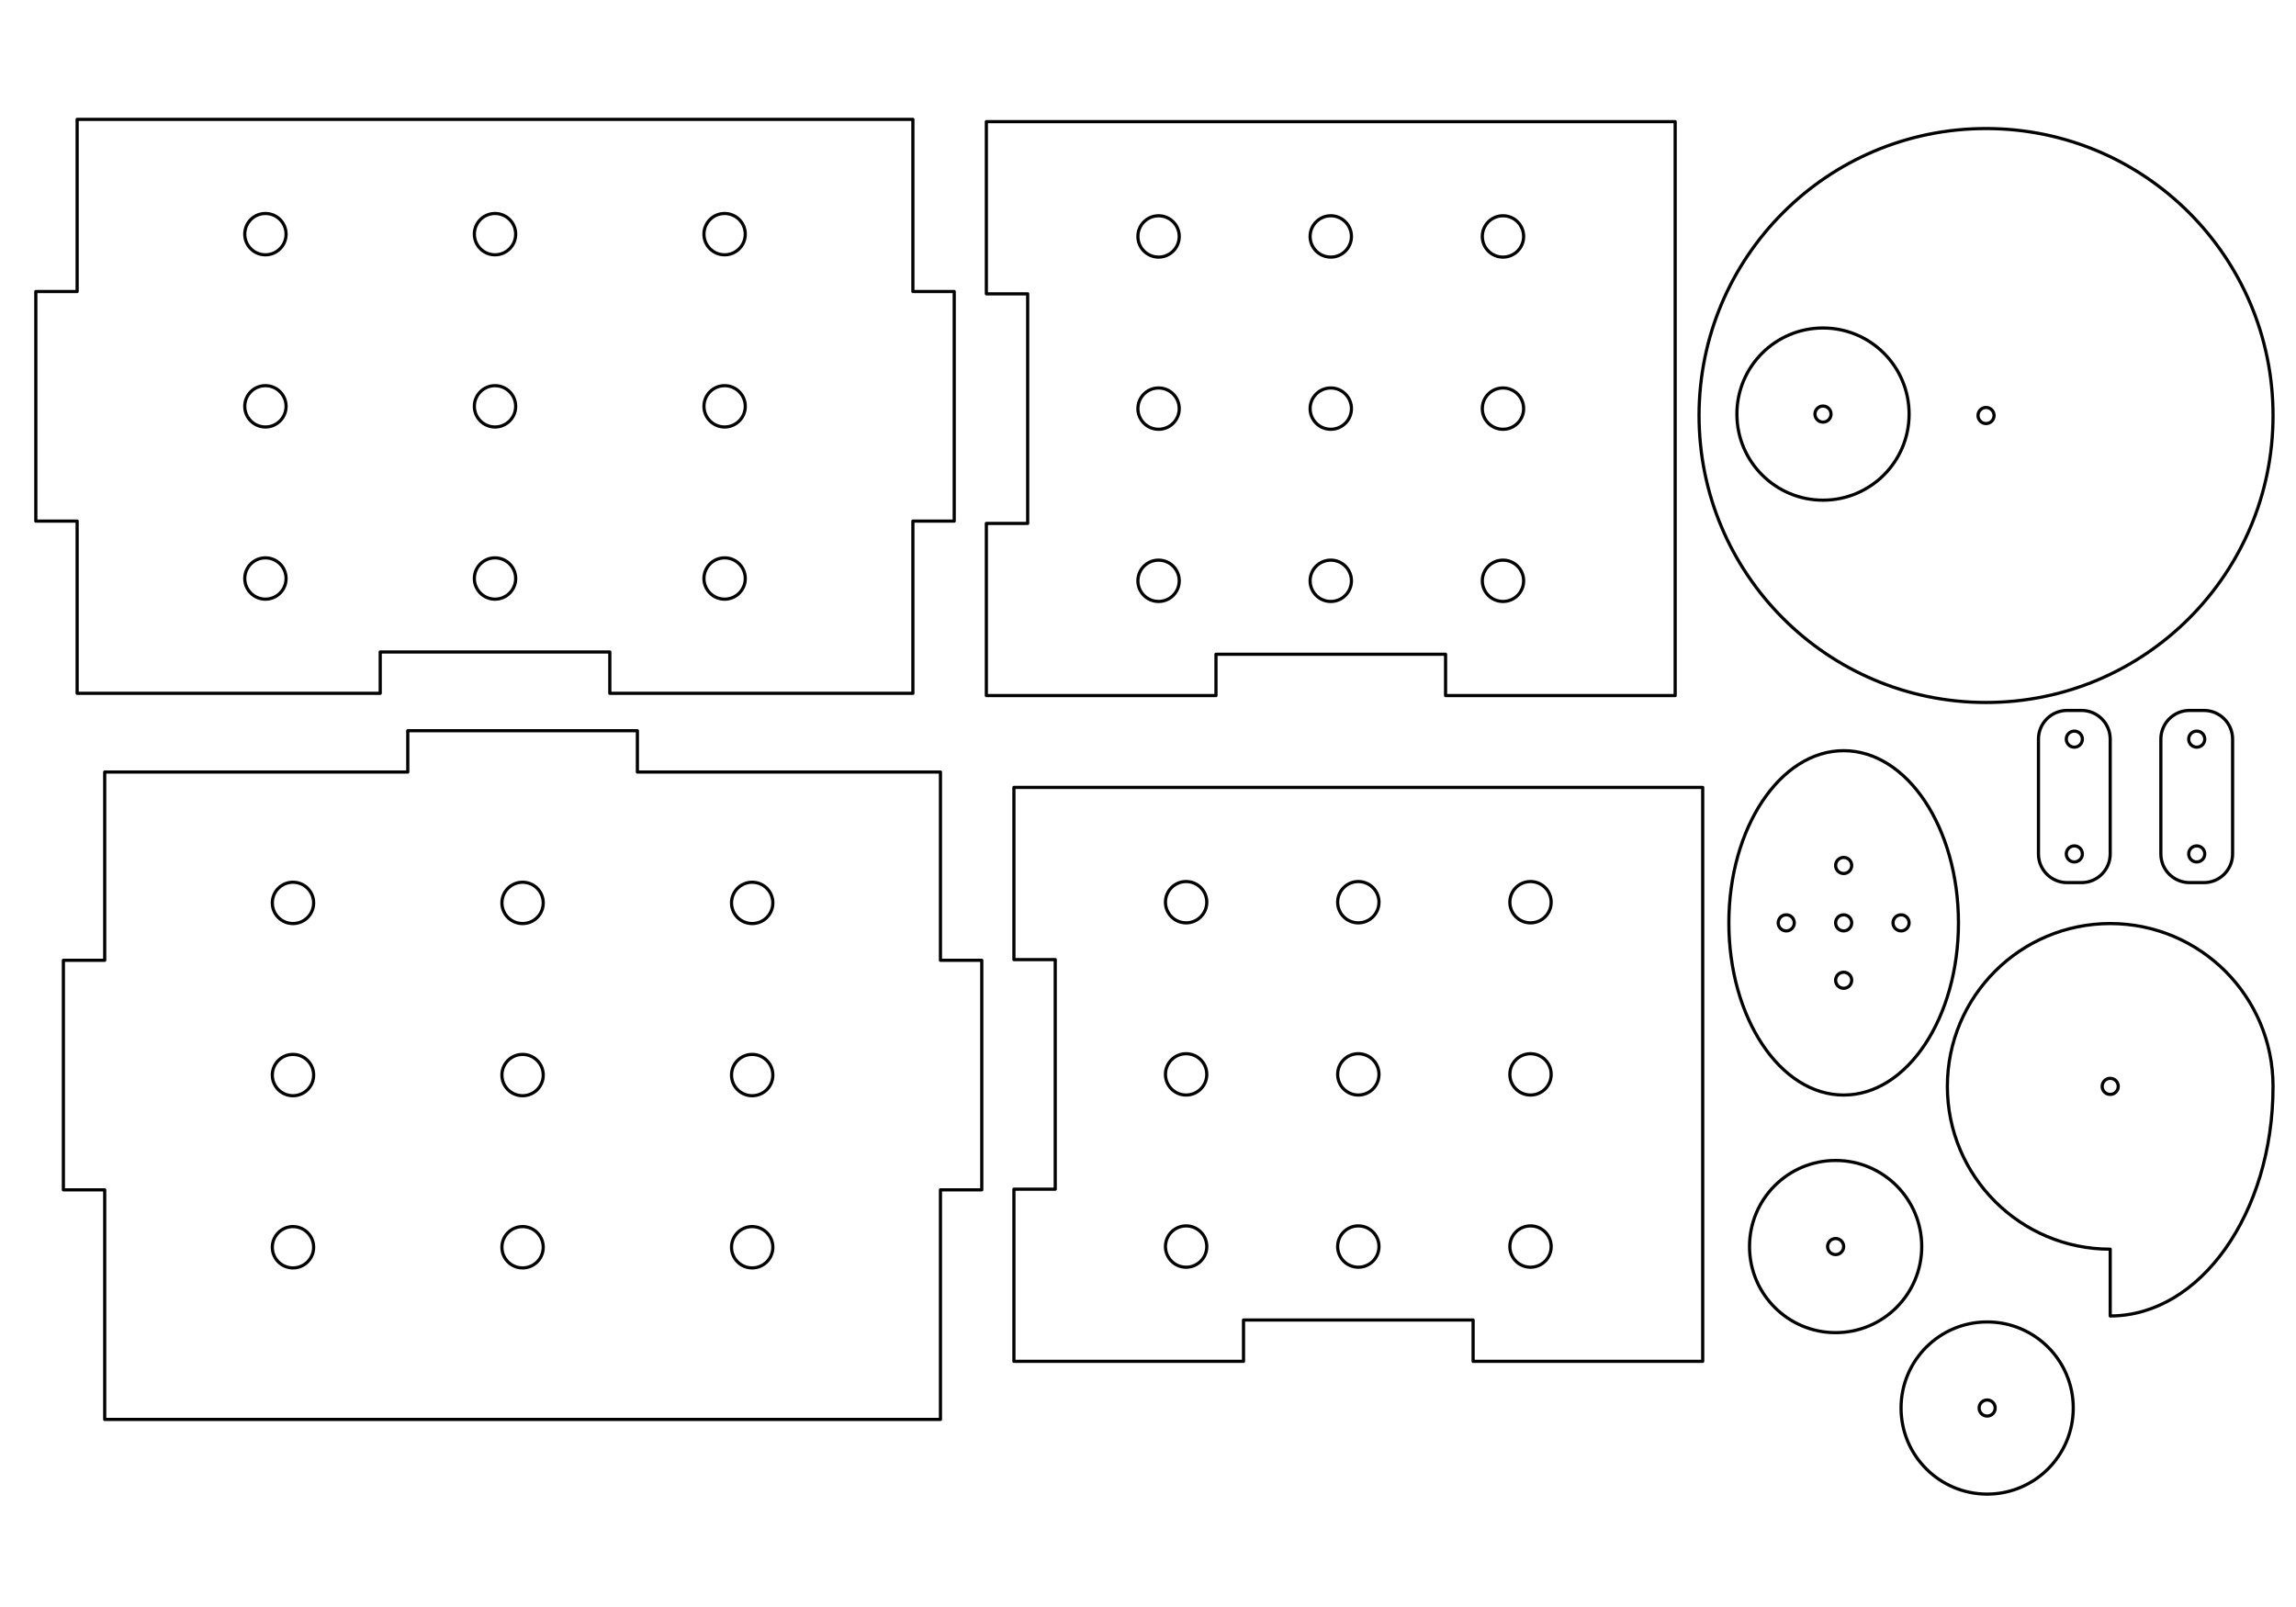 <?xml version="1.0" encoding="utf-8"?>
<!-- Generator: Adobe Illustrator 16.0.0, SVG Export Plug-In . SVG Version: 6.00 Build 0)  -->
<!DOCTYPE svg PUBLIC "-//W3C//DTD SVG 1.1//EN" "http://www.w3.org/Graphics/SVG/1.1/DTD/svg11.dtd">
<svg version="1.1" id="Layer_1" xmlns="http://www.w3.org/2000/svg" xmlns:xlink="http://www.w3.org/1999/xlink" x="0px" y="0px"
	 width="720px" height="504px" viewBox="0 0 720 504" enable-background="new 0 0 720 504" xml:space="preserve">
<g>
	<g id="CIRCLE">
		<path fill="none" stroke="#010101" stroke-linecap="round" stroke-linejoin="round" stroke-miterlimit="10" d="M98.354,391.172
			c0-3.579-2.901-6.48-6.48-6.48s-6.48,2.901-6.48,6.48s2.901,6.48,6.48,6.48S98.354,394.751,98.354,391.172L98.354,391.172z"/>
	</g>
	<g id="CIRCLE_1_">
		<path fill="none" stroke="#010101" stroke-linecap="round" stroke-linejoin="round" stroke-miterlimit="10" d="M242.355,283.172
			c0-3.579-2.901-6.48-6.48-6.48s-6.48,2.901-6.48,6.48s2.901,6.48,6.48,6.48S242.355,286.751,242.355,283.172L242.355,283.172z"/>
	</g>
	<g id="CIRCLE_2_">
		<path fill="none" stroke="#010101" stroke-linecap="round" stroke-linejoin="round" stroke-miterlimit="10" d="M170.355,283.172
			c0-3.579-2.901-6.48-6.48-6.48s-6.48,2.901-6.48,6.48s2.901,6.48,6.48,6.48S170.355,286.751,170.355,283.172L170.355,283.172z"/>
	</g>
	<g id="CIRCLE_3_">
		<path fill="none" stroke="#010101" stroke-linecap="round" stroke-linejoin="round" stroke-miterlimit="10" d="M242.355,337.172
			c0-3.579-2.901-6.48-6.48-6.48s-6.48,2.901-6.48,6.48s2.901,6.48,6.48,6.48S242.355,340.751,242.355,337.172L242.355,337.172z"/>
	</g>
	<g id="CIRCLE_4_">
		<path fill="none" stroke="#010101" stroke-linecap="round" stroke-linejoin="round" stroke-miterlimit="10" d="M170.355,391.172
			c0-3.579-2.901-6.48-6.48-6.48s-6.48,2.901-6.48,6.48s2.901,6.48,6.48,6.48S170.355,394.751,170.355,391.172L170.355,391.172z"/>
	</g>
	<g id="CIRCLE_5_">
		<path fill="none" stroke="#010101" stroke-linecap="round" stroke-linejoin="round" stroke-miterlimit="10" d="M98.354,337.172
			c0-3.579-2.901-6.48-6.48-6.48s-6.48,2.901-6.48,6.48s2.901,6.48,6.48,6.48S98.354,340.751,98.354,337.172L98.354,337.172z"/>
	</g>
	<g id="CIRCLE_6_">
		<path fill="none" stroke="#010101" stroke-linecap="round" stroke-linejoin="round" stroke-miterlimit="10" d="M98.354,283.172
			c0-3.579-2.901-6.48-6.48-6.48s-6.48,2.901-6.48,6.48s2.901,6.48,6.48,6.48S98.354,286.751,98.354,283.172L98.354,283.172z"/>
	</g>
	<g id="CIRCLE_7_">
		<path fill="none" stroke="#010101" stroke-linecap="round" stroke-linejoin="round" stroke-miterlimit="10" d="M170.355,337.172
			c0-3.579-2.901-6.48-6.48-6.48s-6.48,2.901-6.48,6.48s2.901,6.48,6.48,6.48S170.355,340.751,170.355,337.172L170.355,337.172z"/>
	</g>
	<g id="CIRCLE_8_">
		<path fill="none" stroke="#010101" stroke-linecap="round" stroke-linejoin="round" stroke-miterlimit="10" d="M242.355,391.172
			c0-3.579-2.901-6.48-6.48-6.48s-6.48,2.901-6.48,6.48s2.901,6.48,6.48,6.48S242.355,394.751,242.355,391.172L242.355,391.172z"/>
	</g>
	<g id="LWPOLYLINE">
		<polygon fill="none" stroke="#010101" stroke-linecap="round" stroke-linejoin="round" stroke-miterlimit="10" points="
			294.915,373.172 294.915,445.172 32.834,445.172 32.834,373.172 19.875,373.172 19.875,301.172 32.834,301.172 32.834,242.132 
			127.875,242.132 127.875,229.172 199.875,229.172 199.875,242.132 294.915,242.132 294.915,301.172 307.875,301.172 
			307.875,373.172 		"/>
	</g>
</g>
<g>
	<g id="CIRCLE_18_">
		<path fill="none" stroke="#010101" stroke-linecap="round" stroke-linejoin="round" stroke-miterlimit="10" d="M233.712,73.436
			c0-3.579-2.901-6.48-6.48-6.48s-6.48,2.901-6.48,6.48s2.901,6.48,6.48,6.48S233.712,77.015,233.712,73.436L233.712,73.436z"/>
	</g>
	<g id="CIRCLE_19_">
		<path fill="none" stroke="#010101" stroke-linecap="round" stroke-linejoin="round" stroke-miterlimit="10" d="M89.712,181.436
			c0-3.579-2.901-6.48-6.48-6.48s-6.48,2.901-6.48,6.48s2.901,6.48,6.48,6.48S89.712,185.015,89.712,181.436L89.712,181.436z"/>
	</g>
	<g id="CIRCLE_20_">
		<path fill="none" stroke="#010101" stroke-linecap="round" stroke-linejoin="round" stroke-miterlimit="10" d="M161.712,181.436
			c0-3.579-2.901-6.48-6.48-6.48s-6.48,2.901-6.48,6.48s2.901,6.48,6.48,6.48S161.712,185.015,161.712,181.436L161.712,181.436z"/>
	</g>
	<g id="CIRCLE_21_">
		<path fill="none" stroke="#010101" stroke-linecap="round" stroke-linejoin="round" stroke-miterlimit="10" d="M233.712,127.436
			c0-3.579-2.901-6.48-6.48-6.48s-6.48,2.901-6.48,6.48s2.901,6.48,6.48,6.48S233.712,131.015,233.712,127.436L233.712,127.436z"/>
	</g>
	<g id="CIRCLE_22_">
		<path fill="none" stroke="#010101" stroke-linecap="round" stroke-linejoin="round" stroke-miterlimit="10" d="M161.712,73.436
			c0-3.579-2.901-6.48-6.48-6.48s-6.48,2.901-6.48,6.48s2.901,6.48,6.48,6.48S161.712,77.015,161.712,73.436L161.712,73.436z"/>
	</g>
	<g id="CIRCLE_23_">
		<path fill="none" stroke="#010101" stroke-linecap="round" stroke-linejoin="round" stroke-miterlimit="10" d="M89.712,127.436
			c0-3.579-2.901-6.48-6.48-6.48s-6.48,2.901-6.48,6.48s2.901,6.48,6.48,6.48S89.712,131.015,89.712,127.436L89.712,127.436z"/>
	</g>
	<g id="CIRCLE_24_">
		<path fill="none" stroke="#010101" stroke-linecap="round" stroke-linejoin="round" stroke-miterlimit="10" d="M233.712,181.436
			c0-3.579-2.901-6.48-6.48-6.48s-6.48,2.901-6.48,6.48s2.901,6.48,6.48,6.48S233.712,185.015,233.712,181.436L233.712,181.436z"/>
	</g>
	<g id="CIRCLE_25_">
		<path fill="none" stroke="#010101" stroke-linecap="round" stroke-linejoin="round" stroke-miterlimit="10" d="M161.712,127.436
			c0-3.579-2.901-6.48-6.48-6.48s-6.48,2.901-6.48,6.48s2.901,6.48,6.48,6.48S161.712,131.015,161.712,127.436L161.712,127.436z"/>
	</g>
	<g id="CIRCLE_26_">
		<path fill="none" stroke="#010101" stroke-linecap="round" stroke-linejoin="round" stroke-miterlimit="10" d="M89.712,73.436
			c0-3.579-2.901-6.48-6.48-6.48s-6.48,2.901-6.48,6.48s2.901,6.48,6.48,6.48S89.712,77.015,89.712,73.436L89.712,73.436z"/>
	</g>
	<g id="LWPOLYLINE_2_">
		<polygon fill="none" stroke="#010101" stroke-linecap="round" stroke-linejoin="round" stroke-miterlimit="10" points="
			24.192,217.436 24.192,163.436 11.232,163.436 11.232,91.436 24.192,91.436 24.192,37.436 286.272,37.436 286.272,91.436 
			299.232,91.436 299.232,163.436 286.272,163.436 286.272,217.436 191.232,217.436 191.232,204.476 119.232,204.476 
			119.232,217.436 		"/>
	</g>
</g>
<g>
	<g id="CIRCLE_27_">
		<path fill="none" stroke="#010101" stroke-linecap="round" stroke-linejoin="round" stroke-miterlimit="10" d="M477.796,182.154
			c0-3.579-2.901-6.48-6.48-6.48s-6.48,2.901-6.48,6.48s2.901,6.48,6.48,6.48S477.796,185.733,477.796,182.154L477.796,182.154z"/>
	</g>
	<g id="CIRCLE_28_">
		<path fill="none" stroke="#010101" stroke-linecap="round" stroke-linejoin="round" stroke-miterlimit="10" d="M369.796,128.154
			c0-3.579-2.901-6.48-6.48-6.48c-3.58,0-6.483,2.901-6.483,6.48s2.903,6.48,6.483,6.48
			C366.895,134.635,369.796,131.733,369.796,128.154L369.796,128.154z"/>
	</g>
	<g id="CIRCLE_29_">
		<path fill="none" stroke="#010101" stroke-linecap="round" stroke-linejoin="round" stroke-miterlimit="10" d="M369.796,74.154
			c0-3.579-2.901-6.48-6.48-6.48c-3.58,0-6.483,2.901-6.483,6.48s2.903,6.48,6.483,6.48
			C366.895,80.635,369.796,77.733,369.796,74.154L369.796,74.154z"/>
	</g>
	<g id="CIRCLE_30_">
		<path fill="none" stroke="#010101" stroke-linecap="round" stroke-linejoin="round" stroke-miterlimit="10" d="M423.796,128.154
			c0-3.579-2.901-6.48-6.48-6.48s-6.48,2.901-6.48,6.48s2.901,6.48,6.48,6.48S423.796,131.733,423.796,128.154L423.796,128.154z"/>
	</g>
	<g id="CIRCLE_31_">
		<path fill="none" stroke="#010101" stroke-linecap="round" stroke-linejoin="round" stroke-miterlimit="10" d="M477.796,128.154
			c0-3.579-2.901-6.48-6.48-6.48s-6.48,2.901-6.48,6.48s2.901,6.48,6.48,6.48S477.796,131.733,477.796,128.154L477.796,128.154z"/>
	</g>
	<g id="CIRCLE_32_">
		<path fill="none" stroke="#010101" stroke-linecap="round" stroke-linejoin="round" stroke-miterlimit="10" d="M369.796,182.154
			c0-3.579-2.901-6.48-6.48-6.48c-3.58,0-6.483,2.901-6.483,6.48s2.903,6.48,6.483,6.48
			C366.895,188.635,369.796,185.733,369.796,182.154L369.796,182.154z"/>
	</g>
	<g id="CIRCLE_33_">
		<path fill="none" stroke="#010101" stroke-linecap="round" stroke-linejoin="round" stroke-miterlimit="10" d="M423.796,74.154
			c0-3.579-2.901-6.48-6.48-6.48s-6.48,2.901-6.48,6.48s2.901,6.48,6.48,6.48S423.796,77.733,423.796,74.154L423.796,74.154z"/>
	</g>
	<g id="CIRCLE_34_">
		<path fill="none" stroke="#010101" stroke-linecap="round" stroke-linejoin="round" stroke-miterlimit="10" d="M423.796,182.154
			c0-3.579-2.901-6.48-6.48-6.48s-6.48,2.901-6.48,6.48s2.901,6.48,6.48,6.48S423.796,185.733,423.796,182.154L423.796,182.154z"/>
	</g>
	<g id="CIRCLE_35_">
		<path fill="none" stroke="#010101" stroke-linecap="round" stroke-linejoin="round" stroke-miterlimit="10" d="M477.796,74.154
			c0-3.579-2.901-6.48-6.48-6.48s-6.48,2.901-6.48,6.48s2.901,6.48,6.48,6.48S477.796,77.733,477.796,74.154L477.796,74.154z"/>
	</g>
	<g id="LWPOLYLINE_3_">
		<polygon fill="none" stroke="#010101" stroke-linecap="round" stroke-linejoin="round" stroke-miterlimit="10" points="
			309.31,164.154 322.27,164.154 322.27,92.154 309.31,92.154 309.31,38.154 525.315,38.154 525.315,218.154 453.315,218.154 
			453.315,205.194 381.315,205.194 381.315,218.154 309.31,218.154 		"/>
	</g>
</g>
<g>
	<g id="CIRCLE_36_">
		<path fill="none" stroke="#010101" stroke-linecap="round" stroke-linejoin="round" stroke-miterlimit="10" d="M486.433,390.954
			c0-3.579-2.901-6.48-6.48-6.48s-6.48,2.901-6.48,6.48s2.901,6.48,6.48,6.48S486.433,394.533,486.433,390.954L486.433,390.954z"/>
	</g>
	<g id="CIRCLE_37_">
		<path fill="none" stroke="#010101" stroke-linecap="round" stroke-linejoin="round" stroke-miterlimit="10" d="M378.433,336.954
			c0-3.579-2.901-6.48-6.48-6.48s-6.48,2.901-6.48,6.48s2.901,6.48,6.48,6.48S378.433,340.533,378.433,336.954L378.433,336.954z"/>
	</g>
	<g id="CIRCLE_38_">
		<path fill="none" stroke="#010101" stroke-linecap="round" stroke-linejoin="round" stroke-miterlimit="10" d="M378.433,282.954
			c0-3.579-2.901-6.48-6.48-6.48s-6.48,2.901-6.48,6.48s2.901,6.48,6.48,6.48S378.433,286.533,378.433,282.954L378.433,282.954z"/>
	</g>
	<g id="CIRCLE_39_">
		<path fill="none" stroke="#010101" stroke-linecap="round" stroke-linejoin="round" stroke-miterlimit="10" d="M432.433,336.954
			c0-3.579-2.901-6.48-6.48-6.48s-6.48,2.901-6.48,6.48s2.901,6.48,6.48,6.48S432.433,340.533,432.433,336.954L432.433,336.954z"/>
	</g>
	<g id="CIRCLE_40_">
		<path fill="none" stroke="#010101" stroke-linecap="round" stroke-linejoin="round" stroke-miterlimit="10" d="M486.433,336.954
			c0-3.579-2.901-6.48-6.48-6.48s-6.48,2.901-6.48,6.48s2.901,6.48,6.48,6.48S486.433,340.533,486.433,336.954L486.433,336.954z"/>
	</g>
	<g id="CIRCLE_41_">
		<path fill="none" stroke="#010101" stroke-linecap="round" stroke-linejoin="round" stroke-miterlimit="10" d="M378.433,390.954
			c0-3.579-2.901-6.48-6.48-6.48s-6.48,2.901-6.48,6.48s2.901,6.48,6.48,6.48S378.433,394.533,378.433,390.954L378.433,390.954z"/>
	</g>
	<g id="CIRCLE_42_">
		<path fill="none" stroke="#010101" stroke-linecap="round" stroke-linejoin="round" stroke-miterlimit="10" d="M432.433,282.954
			c0-3.579-2.901-6.48-6.48-6.48s-6.48,2.901-6.48,6.48s2.901,6.48,6.48,6.48S432.433,286.533,432.433,282.954L432.433,282.954z"/>
	</g>
	<g id="CIRCLE_43_">
		<path fill="none" stroke="#010101" stroke-linecap="round" stroke-linejoin="round" stroke-miterlimit="10" d="M432.433,390.954
			c0-3.579-2.901-6.48-6.48-6.48s-6.48,2.901-6.48,6.48s2.901,6.48,6.48,6.48S432.433,394.533,432.433,390.954L432.433,390.954z"/>
	</g>
	<g id="CIRCLE_44_">
		<path fill="none" stroke="#010101" stroke-linecap="round" stroke-linejoin="round" stroke-miterlimit="10" d="M486.433,282.954
			c0-3.579-2.901-6.48-6.48-6.48s-6.48,2.901-6.48,6.48s2.901,6.48,6.48,6.48S486.433,286.533,486.433,282.954L486.433,282.954z"/>
	</g>
	<g id="LWPOLYLINE_4_">
		<polygon fill="none" stroke="#010101" stroke-linecap="round" stroke-linejoin="round" stroke-miterlimit="10" points="
			317.952,372.954 330.912,372.954 330.912,300.954 317.952,300.954 317.952,246.954 533.952,246.954 533.952,426.954 
			461.952,426.954 461.952,413.994 389.952,413.994 389.952,426.954 317.952,426.954 		"/>
	</g>
</g>
<g>
	<g id="CIRCLE_49_">
		<path fill="none" stroke="#010101" stroke-linecap="round" stroke-linejoin="round" stroke-miterlimit="10" d="M625.322,130.315
			c0-1.392-1.128-2.52-2.52-2.52s-2.52,1.128-2.52,2.52c0,1.393,1.128,2.521,2.52,2.521S625.322,131.708,625.322,130.315
			L625.322,130.315z"/>
	</g>
	<g id="CIRCLE_45_">
		<path fill="none" stroke="#010101" stroke-linecap="round" stroke-linejoin="round" stroke-miterlimit="10" d="M574.193,129.867
			c0-1.392-1.128-2.52-2.52-2.52s-2.52,1.128-2.52,2.52c0,1.393,1.128,2.521,2.52,2.521S574.193,131.26,574.193,129.867
			L574.193,129.867z"/>
	</g>
	<g id="CIRCLE_48_">
		<path fill="none" stroke="#010101" stroke-linecap="round" stroke-linejoin="round" stroke-miterlimit="10" d="M598.674,129.867
			c0-14.912-12.088-27-27-27c-14.911,0-27,12.088-27,27c0,14.911,12.089,27,27,27C586.586,156.867,598.674,144.778,598.674,129.867
			L598.674,129.867z"/>
	</g>
	<g id="CIRCLE_47_">
		<path fill="none" stroke="#010101" stroke-linecap="round" stroke-linejoin="round" stroke-miterlimit="10" d="M712.803,130.315
			c0-49.706-40.294-90-90-90s-90,40.294-90,90s40.294,90,90,90S712.803,180.021,712.803,130.315L712.803,130.315z"/>
	</g>
</g>
<g>
	<path fill="none" stroke="#010101" stroke-linecap="round" stroke-linejoin="round" stroke-miterlimit="10" d="M664.258,340.717
		c0-1.393-1.128-2.521-2.52-2.521c-1.393,0-2.521,1.128-2.521,2.521c0,1.392,1.128,2.52,2.521,2.52
		C663.13,343.236,664.258,342.107,664.258,340.717L664.258,340.717z"/>
	<path fill="none" stroke="#010101" stroke-linecap="round" stroke-linejoin="round" stroke-miterlimit="10" d="M661.739,391.78
		c-28.202,0-51.064-22.861-51.064-51.063s22.862-51.064,51.064-51.064s51.063,22.862,51.063,51.064c0,39.765-22.861,72-51.063,72
		V391.78z"/>
</g>
<g>
	<g id="CIRCLE_16_">
		<path fill="none" stroke="#010101" stroke-linecap="round" stroke-linejoin="round" stroke-miterlimit="10" d="M578.151,390.953
			c0-1.391-1.129-2.52-2.521-2.52c-1.391,0-2.52,1.129-2.52,2.52c0,1.393,1.129,2.521,2.52,2.521
			C577.022,393.475,578.151,392.346,578.151,390.953L578.151,390.953z"/>
	</g>
	<g id="CIRCLE_9_">
		<path fill="none" stroke="#010101" stroke-linecap="round" stroke-linejoin="round" stroke-miterlimit="10" d="M602.631,390.954
			c0-14.911-12.089-27-27-27s-27,12.089-27,27s12.089,27,27,27S602.631,405.865,602.631,390.954L602.631,390.954z"/>
	</g>
</g>
<g>
	<g id="CIRCLE_17_">
		<path fill="none" stroke="#010101" stroke-linecap="round" stroke-linejoin="round" stroke-miterlimit="10" d="M625.672,441.594
			c0-1.391-1.129-2.52-2.521-2.52c-1.391,0-2.52,1.129-2.52,2.52c0,1.393,1.129,2.521,2.52,2.521
			C624.543,444.115,625.672,442.986,625.672,441.594L625.672,441.594z"/>
	</g>
	<g id="CIRCLE_15_">
		<path fill="none" stroke="#010101" stroke-linecap="round" stroke-linejoin="round" stroke-miterlimit="10" d="M650.151,441.595
			c0-14.911-12.089-27-27-27s-27,12.089-27,27s12.089,27,27,27S650.151,456.506,650.151,441.595L650.151,441.595z"/>
	</g>
</g>
<g>
	<g id="CIRCLE_10_">
		<path fill="none" stroke="#010101" stroke-linecap="round" stroke-linejoin="round" stroke-miterlimit="10" d="M580.671,271.436
			c0-1.392-1.128-2.52-2.52-2.52c-1.393,0-2.521,1.128-2.521,2.52c0,1.393,1.128,2.521,2.521,2.521
			C579.543,273.956,580.671,272.828,580.671,271.436L580.671,271.436z"/>
	</g>
	<g id="CIRCLE_11_">
		<path fill="none" stroke="#010101" stroke-linecap="round" stroke-linejoin="round" stroke-miterlimit="10" d="M598.671,289.436
			c0-1.392-1.128-2.52-2.52-2.52c-1.393,0-2.521,1.128-2.521,2.52c0,1.393,1.128,2.521,2.521,2.521
			C597.543,291.956,598.671,290.828,598.671,289.436L598.671,289.436z"/>
	</g>
	<g id="CIRCLE_12_">
		<path fill="none" stroke="#010101" stroke-linecap="round" stroke-linejoin="round" stroke-miterlimit="10" d="M562.671,289.436
			c0-1.392-1.128-2.52-2.52-2.52c-1.393,0-2.521,1.128-2.521,2.52c0,1.393,1.128,2.521,2.521,2.521
			C561.543,291.956,562.671,290.828,562.671,289.436L562.671,289.436z"/>
	</g>
	<g id="CIRCLE_13_">
		<path fill="none" stroke="#010101" stroke-linecap="round" stroke-linejoin="round" stroke-miterlimit="10" d="M580.671,307.436
			c0-1.392-1.128-2.52-2.52-2.52c-1.393,0-2.521,1.128-2.521,2.52c0,1.393,1.128,2.521,2.521,2.521
			C579.543,309.956,580.671,308.828,580.671,307.436L580.671,307.436z"/>
	</g>
	<g id="CIRCLE_14_">
		<path fill="none" stroke="#010101" stroke-linecap="round" stroke-linejoin="round" stroke-miterlimit="10" d="M580.671,289.436
			c0-1.392-1.128-2.52-2.52-2.52c-1.393,0-2.521,1.128-2.521,2.52c0,1.393,1.128,2.521,2.521,2.521
			C579.543,291.956,580.671,290.828,580.671,289.436L580.671,289.436z"/>
	</g>
	<g id="ELLIPSE_2_">
		<path fill="none" stroke="#010101" stroke-linecap="round" stroke-linejoin="round" stroke-miterlimit="10" d="M578.151,235.436
			c-19.883,0-36,24.178-36,54c0,29.823,16.117,54,36,54c19.882,0,36-24.177,36-54C614.151,259.613,598.034,235.436,578.151,235.436"
			/>
	</g>
</g>
<g>
	<g>
		<g id="CIRCLE_50_">
			<path fill="none" stroke="#010101" stroke-linecap="round" stroke-linejoin="round" stroke-miterlimit="10" d="M653.008,231.813
				c0-1.391-1.129-2.52-2.521-2.52c-1.391,0-2.52,1.129-2.52,2.52c0,1.393,1.129,2.521,2.52,2.521
				C651.879,234.334,653.008,233.206,653.008,231.813L653.008,231.813z"/>
		</g>
		<g id="CIRCLE_46_">
			<path fill="none" stroke="#010101" stroke-linecap="round" stroke-linejoin="round" stroke-miterlimit="10" d="M653.008,267.813
				c0-1.391-1.129-2.52-2.521-2.52c-1.391,0-2.52,1.129-2.52,2.52c0,1.393,1.129,2.521,2.52,2.521
				C651.879,270.335,653.008,269.206,653.008,267.813L653.008,267.813z"/>
		</g>
	</g>
	<path fill="none" stroke="#010101" stroke-linecap="round" stroke-linejoin="round" stroke-miterlimit="10" d="M661.737,267.813
		c0,4.971-4.029,9-9,9h-4.5c-4.971,0-9-4.029-9-9v-36c0-4.971,4.029-9,9-9h4.5c4.971,0,9,4.029,9,9V267.813z"/>
</g>
<g>
	<g>
		<g id="CIRCLE_52_">
			<path fill="none" stroke="#010101" stroke-linecap="round" stroke-linejoin="round" stroke-miterlimit="10" d="M691.39,231.813
				c0-1.391-1.129-2.52-2.521-2.52c-1.391,0-2.52,1.129-2.52,2.52c0,1.393,1.129,2.521,2.52,2.521
				C690.261,234.334,691.39,233.206,691.39,231.813L691.39,231.813z"/>
		</g>
		<g id="CIRCLE_51_">
			<path fill="none" stroke="#010101" stroke-linecap="round" stroke-linejoin="round" stroke-miterlimit="10" d="M691.39,267.813
				c0-1.391-1.129-2.52-2.521-2.52c-1.391,0-2.52,1.129-2.52,2.52c0,1.393,1.129,2.521,2.52,2.521
				C690.261,270.335,691.39,269.206,691.39,267.813L691.39,267.813z"/>
		</g>
	</g>
	<path fill="none" stroke="#010101" stroke-linecap="round" stroke-linejoin="round" stroke-miterlimit="10" d="M700.119,267.813
		c0,4.971-4.029,9-9,9h-4.5c-4.971,0-9-4.029-9-9v-36c0-4.971,4.029-9,9-9h4.5c4.971,0,9,4.029,9,9V267.813z"/>
</g>
</svg>
